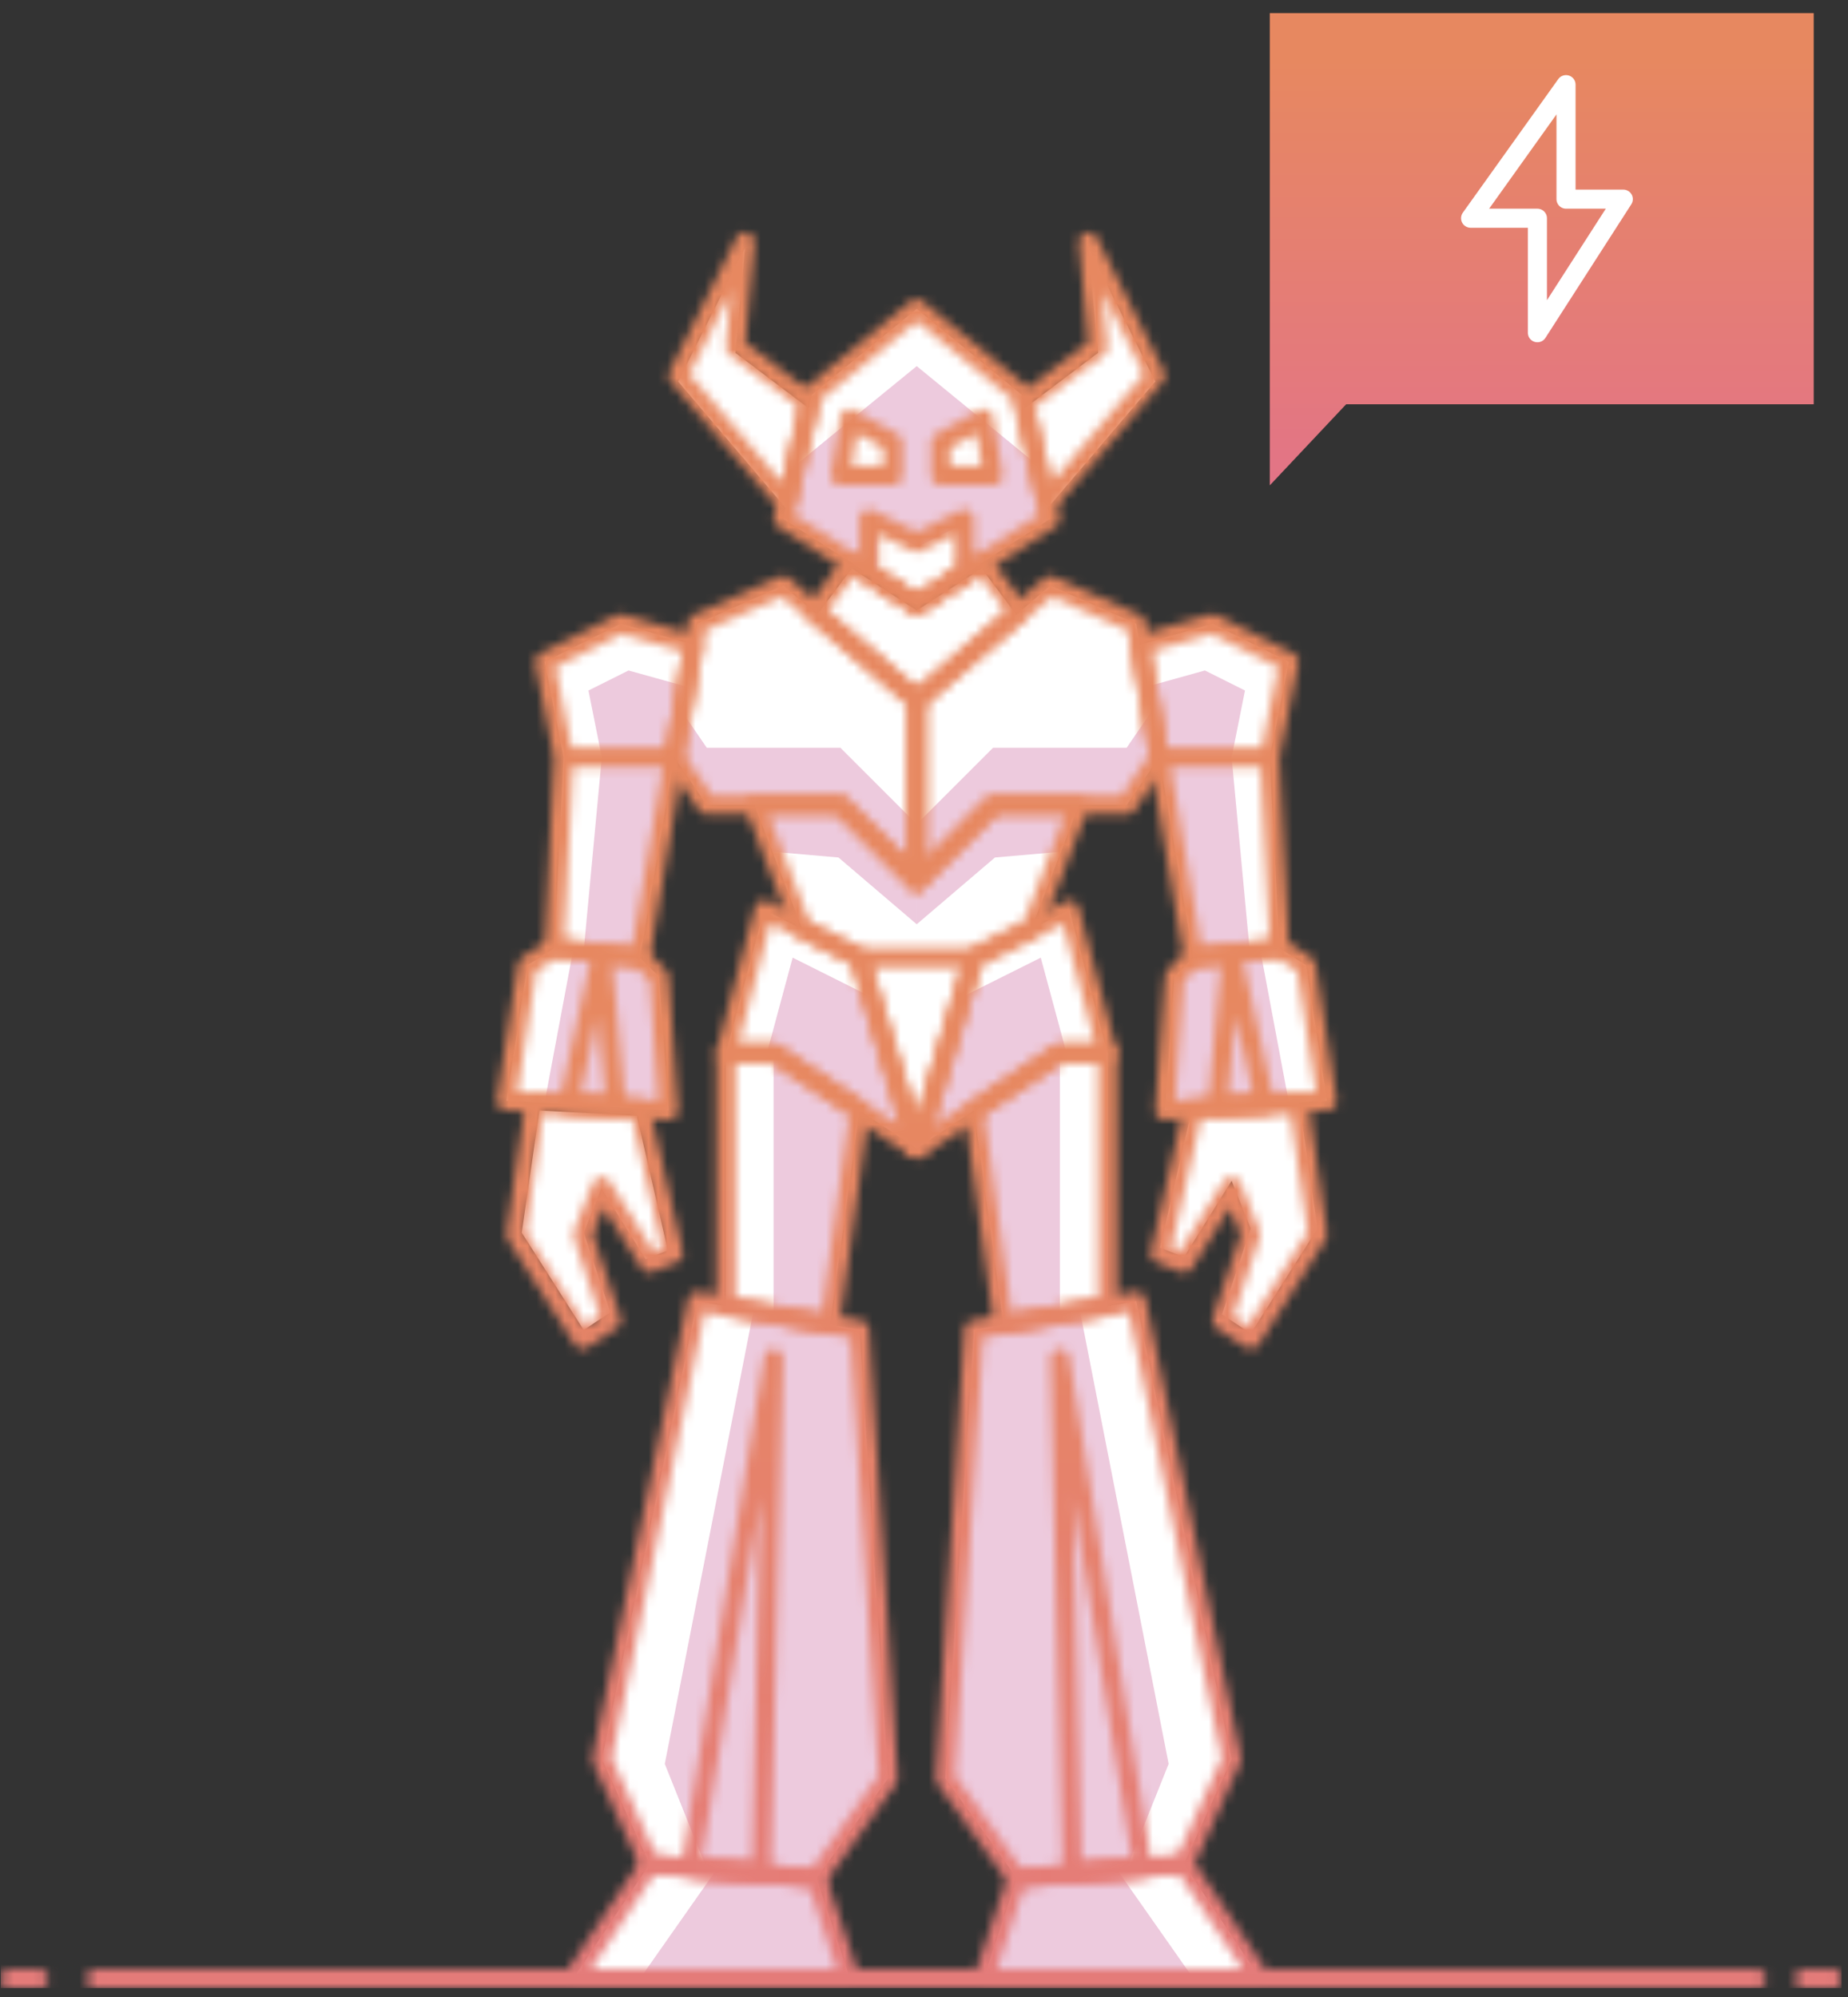 <svg xmlns="http://www.w3.org/2000/svg" fill="none" viewBox="0 0 198 214"><rect x="0" y="0" width="198" height="214" fill="#333333" stroke="none"/><g clip-path="url(#clip0)"><path fill="#fff" d="M104.354 118.982l3.17 23.005 11.144-2.045v-27.094h-5.112l-9.202 6.134zm-12.269 0l-3.17 23.005-11.144-2.045v-27.094h5.112l9.202 6.134z"/><path fill="#fff" d="M121.735 139.431l-17.381 3.067-3.067 48.054 7.668 10.735 17.893-1.533 5.112-11.247-10.225-49.076z"/><path fill="#fff" d="M126.847 199.753l8.18 12.27h-29.651l3.579-10.736 17.892-1.534zm-52.143-60.322l17.381 3.067 3.067 48.054-7.668 10.735-17.892-1.533-5.112-11.247 10.224-49.076z"/><path fill="#fff" d="M69.591 199.753l-8.179 12.27h29.65l-3.578-10.736-17.892-1.534zm34.763-97.13l10.224-5.112 4.09 15.337h-5.112L98.22 123.072l6.134-20.449zm-12.269 0l-10.224-5.112-4.09 15.337h5.112l15.337 10.224-6.135-20.449z"/><path fill="#fff" d="M92.085 102.623h12.269l-6.134 20.449-6.135-20.449zm44.987-1.022l2.863 1.84 2.249 14.518-17.381 1.023 1.022-14.314 2.045-2.045 9.202-1.022zm-77.705 0l-2.862 1.84-2.25 14.518 17.382 1.023-1.023-14.314-2.045-2.045-9.202-1.022zm51.122-2.045l5.112-13.292h-9.202l-8.18 8.18-8.179-8.18h-9.202l5.112 13.292 6.135 3.067h12.269l6.135-3.067z"/><path fill="#fff" d="M98.22 94.444l8.179-8.18h14.314l3.476-5.112-2.454-14.314-9.201-4.09-14.314 12.27v19.426zm23.924-25.356l7.771-2.25 8.179 4.09-2.045 10.225 1.023 20.448-9.202 1.023-5.726-33.536zM98.22 94.444l-8.18-8.18H75.726l-3.476-5.112 2.454-14.314 9.202-4.09 14.314 12.27v19.426zM74.295 69.088l-7.77-2.25-8.18 4.09 2.045 10.225-1.023 20.448 9.202 1.023 5.726-33.536zm23.925-4.294l14.314-9.202-3.068-13.292-11.246-9.202L86.973 42.3l-3.067 13.292 14.314 9.202zm40.897 52.748l2.045 14.109-7.157 11.247-3.068-2.045 3.068-9.202-2.045-5.112-5.112 8.18-2.556-1.023 3.578-15.541 11.247-.613zM57.796 119L55.9 132.093l6.641 10.437 2.847-1.897-2.847-8.54 1.898-4.744 4.744 7.591 2.372-.949-3.321-14.422L57.796 119z"/><path fill="#fff" d="M112.125 54.578l11.655-13.7-7.157-14.314 1.023 11.246-7.975 6.032 2.454 10.736zm-27.81 0l-11.656-13.7 7.157-14.314-1.023 11.246 7.975 6.032-2.453 10.736zm24.845 11.656l-3.988-5.317-6.952 4.499-6.953-4.499-3.987 5.317 10.94 9.406 10.94-9.406z"/><path fill="#C14E8E" fill-opacity=".3" d="M98.22 39.233S86.053 49.15 85.235 49.866l-1.33 5.726 14.315 9.202 14.314-9.202-1.33-5.726L98.22 39.233zm13.291 63.39l2.761 10.224h-.716L98.22 123.072l4.907-16.257 8.384-4.192z"/><path fill="#C14E8E" fill-opacity=".3" d="M113.556 140.862l-6.032 1.125-3.17-23.005 9.202-6.134v28.014zm7.157-60.732l2.658-3.885.818 4.907-3.476 5.112h-14.314l-8.18 8.18v-6.135l8.18-8.18h14.314zm4.09 38.852l1.022-14.314 2.045-2.045 7.157-.818 3.067 16.359-13.291.818z"/><path fill="#C14E8E" fill-opacity=".3" d="M129.097 71.848l4.294 2.147-1.431 7.157 1.942 20.755-6.032.716-5.01-29.037 6.237-1.738zm-27.81 118.704l3.067-48.054 11.349-2.045 9.509 48.565-4.499 11.247-11.758 1.022-7.668-10.735zm14.314-104.288l-1.943 5.01-7.055.614-8.383 7.156v-4.6l8.179-8.18h9.202zm4.089 114.103l8.18 11.656h-22.494l3.579-10.736 10.735-.92zm-34.762-97.744l-2.76 10.224h.715l15.337 10.225-4.908-16.257-8.384-4.192z"/><path fill="#C14E8E" fill-opacity=".3" d="M82.883 140.862l6.032 1.125 3.17-23.005-9.202-6.134v28.014zM75.726 80.13l-2.658-3.885-.818 4.907 3.476 5.112H90.04l8.18 8.18v-6.135l-8.18-8.18H75.726zm-4.09 38.852l-1.022-14.314-2.045-2.045-7.157-.818-3.067 16.359 13.291.818z"/><path fill="#C14E8E" fill-opacity=".3" d="M67.342 71.848l-4.294 2.147 1.432 7.157-1.943 20.755 6.032.716 5.01-29.037-6.237-1.738zm27.81 118.704l-3.067-48.054-11.349-2.045-9.509 48.565 4.5 11.247 11.757 1.022 7.668-10.735zM80.838 86.264l1.943 5.01 7.055.614 8.383 7.156v-4.6l-8.179-8.18h-9.202zm-4.089 114.103l-8.18 11.656h22.494l-3.579-10.736-10.735-.92z"/><path fill="url(#paint0_linear)" d="M194.328 43.322h-50.099l-8.18 8.69V1.403h58.279v41.92z"/><path stroke="#fff" stroke-linejoin="round" stroke-miterlimit="10" stroke-width="2.045" d="M173.923 21.34h-6.135V9.071l-10.224 14.314h7.157v12.27l9.202-14.315z"/><path fill="#fff" d="M93.953 61.473v-5.092l4.39 2.195 4.39-2.195v5.092l-4.39 2.81-4.39-2.81zM90.16 50.266c-.062.38.23.725.615.725h4.266a.622.622 0 00.623-.623v-2.59a.622.622 0 00-.32-.544l-3.51-1.95a.622.622 0 00-.916.442l-.757 4.54zm16.118 0a.622.622 0 01-.614.725h-4.266a.622.622 0 01-.622-.623v-2.59c0-.226.122-.434.32-.544l3.51-1.95a.623.623 0 01.916.442l.756 4.54z"/><mask id="a" width="198" height="190" x="0" y="24" maskUnits="userSpaceOnUse"><path stroke="#555" stroke-linecap="round" stroke-linejoin="round" stroke-miterlimit="10" stroke-width="2.045" d="M90.04 50.99h5.623v-3.578l-4.6-2.556-1.023 6.135zm16.359 0h-5.623v-3.578l4.601-2.556 1.022 6.135z"/><path stroke="#555" stroke-linejoin="round" stroke-miterlimit="10" stroke-width="2.045" d="M112.125 53.956l11.655-13.7-7.157-14.315 1.023 11.247-7.975 6.032 2.454 10.736zm-27.81 0l-11.656-13.7 7.157-14.315-1.022 11.247 7.975 6.032-2.454 10.736z"/><path stroke="#555" stroke-linejoin="round" stroke-miterlimit="10" stroke-width="2.045" d="M98.22 64.794l14.314-9.202-3.068-13.292-11.246-9.202L86.973 42.3l-3.067 13.292 14.314 9.202zm6.134 37.829l10.224-5.112 4.09 15.337h-5.112L98.22 123.072l6.134-20.449z"/><path stroke="#555" stroke-linejoin="round" stroke-miterlimit="10" stroke-width="2.045" d="M104.354 118.982l3.17 23.005 11.144-2.045v-27.094h-5.112l-9.202 6.134z"/><path stroke="#555" stroke-linejoin="round" stroke-miterlimit="10" stroke-width="2.045" d="M121.735 139.431l-17.381 3.067-3.067 48.054 7.668 10.735 17.893-1.533 5.112-11.247-10.225-49.076z"/><path stroke="#555" stroke-linejoin="round" stroke-miterlimit="10" stroke-width="2.045" d="M126.847 199.753l8.18 12.27h-29.651l3.579-10.736 17.892-1.534z"/><path stroke="#555" stroke-linejoin="round" stroke-miterlimit="10" stroke-width="2.045" d="M122.451 200.163l-8.895-54.598 1.329 55.211 7.566-.613zM98.22 94.444l8.179-8.18h14.314l3.476-5.112-2.454-14.314-9.201-4.09-14.314 12.27v19.426zm38.852 7.157l2.863 1.84 2.249 14.518-17.381 1.023 1.022-14.314 2.045-2.045 9.202-1.022z"/><path stroke="#555" stroke-linejoin="round" stroke-miterlimit="10" stroke-width="2.045" d="M139.117 118.164l2.045 14.11-7.157 11.246-3.068-2.045 3.068-9.201-2.045-5.113-5.112 8.18-2.556-1.023 3.578-15.54 11.247-.614z"/><path stroke="#555" stroke-linejoin="round" stroke-miterlimit="10" stroke-width="2.045" d="M135.538 118.369l-3.578-16.155-1.534 16.461 5.112-.306zm-13.394-49.281l7.771-2.25 8.179 4.09-2.045 10.225 1.023 20.448-9.202 1.023-5.726-33.536zm13.905 12.064h-11.86m-32.104 21.471l-10.224-5.112-4.09 15.337h5.112l15.337 10.224-6.135-20.449z"/><path stroke="#555" stroke-linejoin="round" stroke-miterlimit="10" stroke-width="2.045" d="M92.085 118.982l-3.17 23.005-11.144-2.045v-27.094h5.112l9.202 6.134z"/><path stroke="#555" stroke-linejoin="round" stroke-miterlimit="10" stroke-width="2.045" d="M74.704 139.431l17.381 3.067 3.067 48.054-7.668 10.735-17.892-1.533-5.112-11.247 10.224-49.076z"/><path stroke="#555" stroke-linejoin="round" stroke-miterlimit="10" stroke-width="2.045" d="M69.591 199.753l-8.179 12.27h29.65l-3.578-10.736-17.892-1.534z"/><path stroke="#555" stroke-linejoin="round" stroke-miterlimit="10" stroke-width="2.045" d="M73.988 200.163l8.895-54.598-1.329 55.211-7.566-.613zM98.22 94.444l-8.18-8.18H75.726l-3.476-5.112 2.454-14.314 9.202-4.09 14.314 12.27v19.426zm-38.853 7.157l-2.862 1.84-2.25 14.518 17.382 1.023-1.023-14.314-2.045-2.045-9.202-1.022z"/><path stroke="#555" stroke-linejoin="round" stroke-miterlimit="10" stroke-width="2.045" d="M57.322 118.164l-2.044 14.11 7.157 11.246 3.067-2.045-3.067-9.201 2.044-5.113 5.113 8.18 2.556-1.023-3.579-15.54-11.247-.614z"/><path stroke="#555" stroke-linejoin="round" stroke-miterlimit="10" stroke-width="2.045" d="M60.901 118.369l3.578-16.155 1.534 16.461-5.112-.306zm13.394-49.281l-7.77-2.25-8.18 4.09 2.045 10.225-1.023 20.448 9.202 1.023 5.726-33.536zM60.39 81.152h11.86"/><path stroke="#555" stroke-linecap="round" stroke-linejoin="round" stroke-miterlimit="10" stroke-width="2.045" d="M93.107 61.522v-5.93l5.113 2.556 5.112-2.556v5.93l-5.112 3.271-5.113-3.271z"/><path stroke="#555" stroke-linejoin="round" stroke-miterlimit="10" stroke-width="2.045" d="M109.16 65.611l-3.988-5.316-6.952 4.498-6.953-4.498-3.987 5.316 10.94 9.407 10.94-9.407zm1.329 33.945l5.112-13.292h-9.202l-8.18 8.18-8.179-8.18h-9.202l5.112 13.292 6.135 3.067h12.269l6.135-3.067zm-18.404 3.067h12.269l-6.134 20.449-6.135-20.449z"/><path stroke="#555" stroke-linecap="round" stroke-linejoin="round" stroke-miterlimit="10" stroke-width="2.045" d="M10.291 212.023h177.902m5.112 0h3.067m-195.282 0h3.066"/></mask><g mask="url(#a)"><path fill="url(#paint1_linear)" d="M-2.422 14.692h199.733v204.711H-2.422z"/></g></g><defs><linearGradient id="paint0_linear" x1="164.956" x2="164.988" y1="6.291" y2="69.758" gradientUnits="userSpaceOnUse"><stop stop-color="#E78860"/><stop offset="1" stop-color="#E16C96"/></linearGradient><linearGradient id="paint1_linear" x1="97.756" x2="97.445" y1="116.736" y2="320.203" gradientUnits="userSpaceOnUse"><stop stop-color="#E78860"/><stop offset="1" stop-color="#E16C96"/></linearGradient><clipPath id="clip0"><path fill="#fff" d="M0 0h197.328v212.665H0z" transform="translate(.067 .38)"/></clipPath></defs></svg>